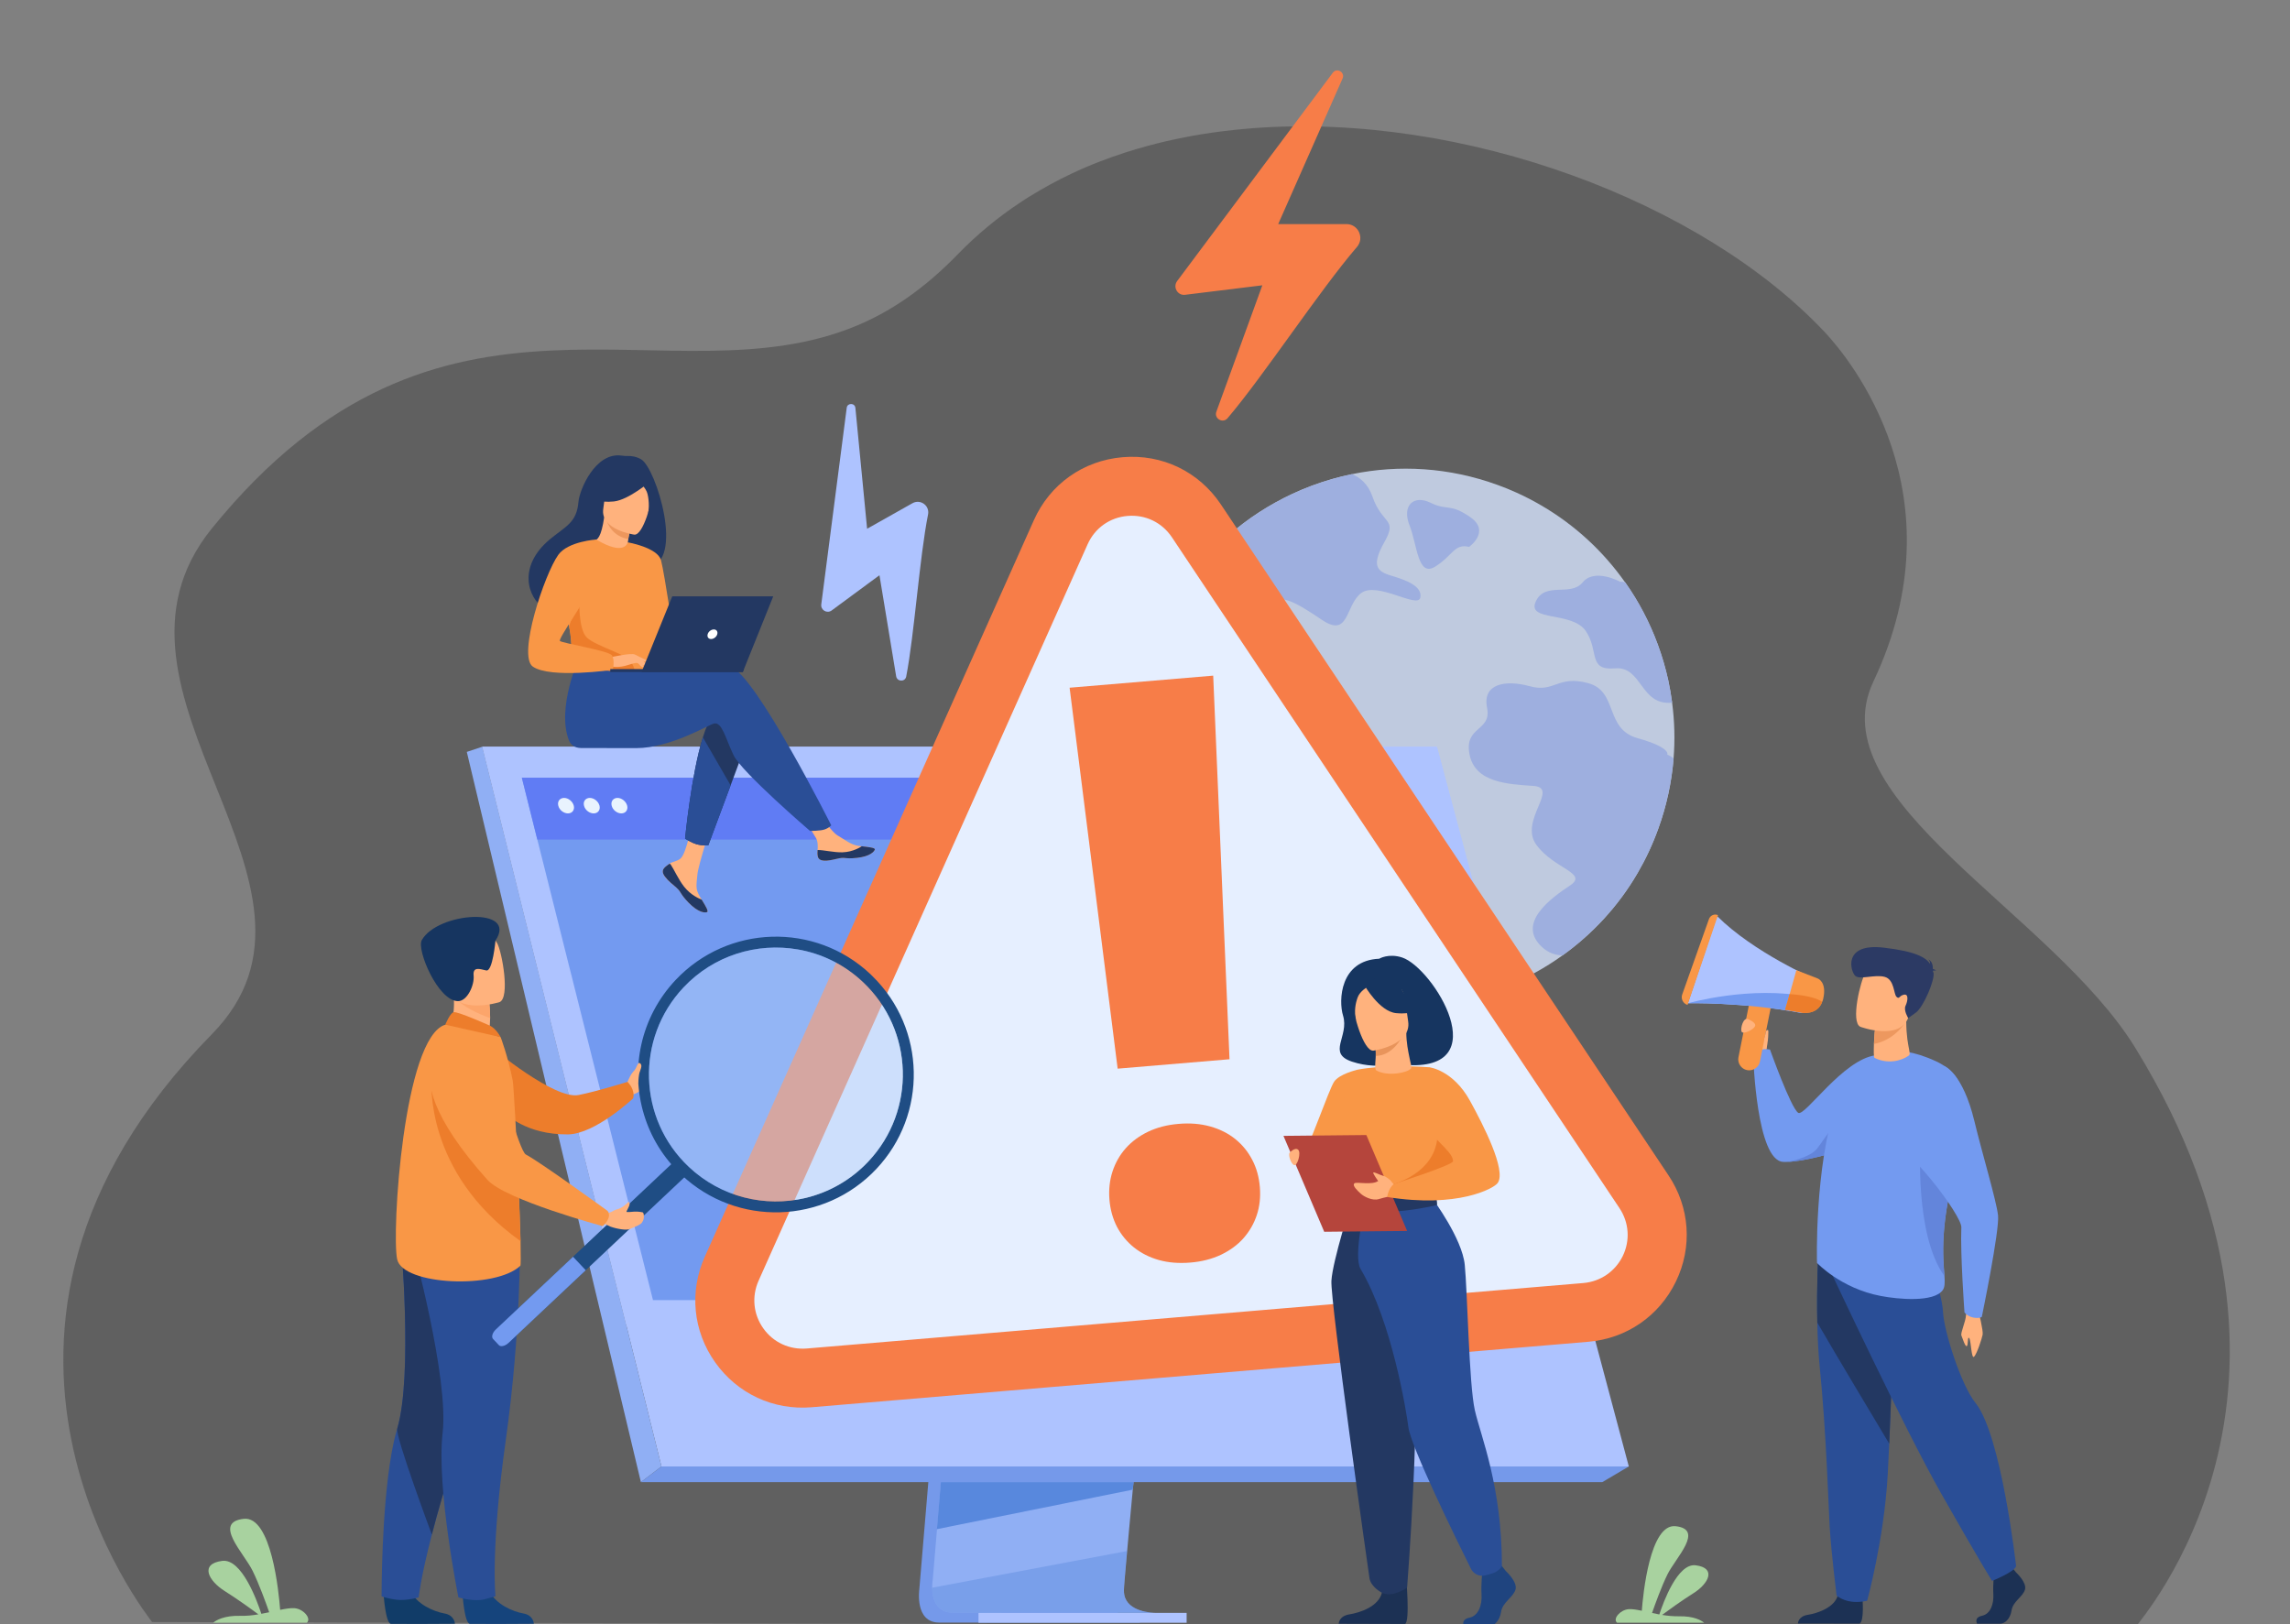 <svg xmlns="http://www.w3.org/2000/svg" xmlns:xlink="http://www.w3.org/1999/xlink" id="_лой_1" x="0" y="0" version="1.1" viewBox="0 0 2483.3 1761.6" style="enable-background:new 0 0 2483.3 1761.6" xml:space="preserve"><rect x="0" y="0" width="2483.3" height="1761.6" fill="#808080" stroke="none"/><style type="text/css">.st0{fill:#606060}.st1{opacity:.8}.st2{fill:#d7e5ff}.st3{fill:#aec3ff}.st4{fill:#a8d29f}.st5{fill:#ffb27d}.st6{fill:#739af0}.st7{fill:#1c3154}.st8{fill:#2a4e96}.st9{fill:#233862}.st10{fill:#6385db}.st11{fill:#ed985f}.st12{fill:#2c3a64}.st13{fill:#f99746}.st14{fill:#ed7d2b}.st15{fill:#7599ea}.st16{fill:#90aff4}.st17,.st18{fill:#5888dd}.st18{opacity:.4;enable-background:new}.st19{fill:#607cf4}.st20{fill:#e9f3fe}.st21{fill:#f77d48}.st22{fill:#e6efff}.st23{fill:#113c68}.st24{fill:#15447c}.st25{fill:#fca56b}.st26{fill:#163560}.st27{fill:#1f4d84}.st28{opacity:.5}.st29{fill:#b3cff9}.st30{fill:#ed975d}.st31{fill:#fff}.st32{fill:#1f447f}.st33{fill:#b5453c}.st34{fill:#e8945b}</style><g><path d="M2316.6,1763.6c-148.2,0-2151.7-4.3-2151.7-4.6c-0.8-1.9-254.3-312.7,64.9-637.5C388,960.5,84.6,752,229.8,573 c248.8-306.7,495-134,700.1-220.2c36.2-15.2,72.6-39.7,109-77.3c20.5-21.1,42.9-39.6,67-55.6c3.7-2.5,7.4-4.9,11.2-7.2 c14.4-8.9,29.3-17,44.7-24.3c10.3-4.9,20.8-9.4,31.6-13.5l0,0c17-6.6,34.5-12.2,52.3-17c25.3-6.8,51.4-11.9,78-15.3 c11.6-1.5,23.3-2.7,35.1-3.6c229.2-17.2,487,79.7,620.1,221.3c26.8,28.5,148.6,176.1,52.6,378.9 c-60.6,128.1,193.4,250.4,283.7,396.6C2544.6,1507.5,2318.7,1758.7,2316.6,1763.6L2316.6,1763.6z" class="st0"/><g class="st1"><path d="M1798.1,899.1c-6.1,16.8-13.6,32.8-22.3,47.7c-20.9,35.9-48.9,66-81.4,89.3c-75.5,54.2-175.6,71.4-269.5,37.2 c-111.8-40.6-183.5-142.5-191.2-253.9c-1-14.7-0.9-29.5,0.4-44.4c2.1-25,7.6-50.2,16.5-74.9c7.3-20,16.5-38.7,27.4-56 c0.1-0.2,0.2-0.4,0.4-0.6c30.2-47.8,73.2-84.6,122.6-107.7c14-6.6,28.6-12,43.5-16.3c7.1-2,14.3-3.8,21.6-5.3 c51-10.5,105.4-7.4,157.9,11.7c7,2.5,13.8,5.3,20.4,8.3c9.4,4.2,18.4,8.9,27.1,14c36.7,21.4,67.4,50.1,90.9,83.5l0,0 c14.7,20.8,26.5,43.4,35.3,67.3c4.6,12.5,8.4,25.4,11.3,38.5c1.8,8.2,3.2,16.4,4.3,24.7c2.6,20,3.2,40.3,1.5,60.8 C1812.7,848.3,1807.3,874,1798.1,899.1L1798.1,899.1z" class="st2"/><g><path d="M1475.9,643.3c-17.2,13.3-12.7,49-42.4,28.9c-29.8-20.1-48.5-31-56.9-13.5s18,27.2,11,46.3 s-21.1,21.1-36,5.4c-14.9-15.7-15.3-30.8-39.5-30.3s-34.4-9.4-33.3-27.6c0.2-3.2-0.1-6-0.8-8.4c0.1-0.2,0.2-0.4,0.4-0.6 c30.2-47.8,73.2-84.6,122.6-107.7c14-6.6,28.6-12,43.5-16.3c7.1-2,14.3-3.8,21.6-5.3c8.4,3.4,17.4,10.4,22.2,24.3 c10.5,30.6,27.6,23.4,13.1,49.1c-14.5,25.7-8.5,32,7.3,36.7s34,11.3,31.5,23.8C1537.6,660.6,1493.1,629.9,1475.9,643.3 L1475.9,643.3z" class="st3"/><path d="M1798.1,899.1c-6.1,16.8-13.6,32.8-22.3,47.7c-20.9,35.9-48.9,66-81.4,89.3c-8.1-0.2-15.5-3-21.7-8.6 c-29.2-26.1,9.5-53.7,29.8-67.2c20.4-13.5-17.4-17.9-36.5-44.2s25.6-61.8-3.1-63.8c-28.7-1.9-63.6-3.8-69.4-34.5 s24.3-24.4,19.1-50.3c-5.3-25.9,19.7-30.7,46.4-23.3c26.7,7.4,30-12.3,63.1-3.4c33.1,8.9,17.5,49.7,54,59.8 c36.5,10.2,31.9,17.8,31.9,17.8c2.6,0.9,4.9,2.3,6.9,4.2C1812.7,848.3,1807.2,873.9,1798.1,899.1L1798.1,899.1z" class="st3"/><path d="M1813.3,762c-34.8,3.6-32.4-39.8-61.9-37.2c-29.8,2.6-17-18.6-31.7-40.4c-14.7-21.8-64.4-10-54.3-32.1 s37.8-4.8,50.8-20.7s40.5-0.8,40.5-0.8c1.9,0,3.8,0.2,5.7,0.7l0,0c14.7,20.8,26.5,43.4,35.3,67.3c4.6,12.5,8.4,25.4,11.3,38.5 C1810.7,745.5,1812.2,753.7,1813.3,762L1813.3,762z" class="st3"/><path d="M1593.1,593.1c0,0,23.6-16.7,1.4-32.2s-24.9-6.7-43.2-15.7c-18.4-9-31.3,3.1-22.8,24.5s8.8,56.6,27.8,44.8 S1577.2,589.1,1593.1,593.1L1593.1,593.1z" class="st3"/></g></g><path d="M231.1,1759.8h101.6c5.4-4.6-3.8-15.1-13.4-15.8c-4.2-0.3-9.5,0.6-15.5,1.8c-1.4-18.6-9.4-102.1-39.5-98.7 c-33.8,3.8,0,36.8,9.6,56.3c7.1,14.5,14.6,35.2,18,45c-2.8,0.6-5.6,1.2-8.5,1.7c-4.5-13.8-21.2-60.1-42.4-57.4 c-24.9,3.2-14.9,21.7,2.8,32.8c12.9,8.1,28.9,19.6,36.4,25.2c-6.4,1.1-13.1,1.8-19.9,1.6C242.9,1751.9,234.4,1757.1,231.1,1759.8 L231.1,1759.8z" class="st4"/><path d="M1848,1759.8h-94.4c-5.1-4.3,3.5-14,12.4-14.7c3.9-0.3,8.8,0.5,14.4,1.7c1.3-17.2,8.7-94.8,36.7-91.7 c31.4,3.5,0,34.2-8.9,52.3c-6.6,13.4-13.5,32.7-16.7,41.8c2.6,0.6,5.2,1.1,7.9,1.6c4.2-12.8,19.7-55.8,39.4-53.3 c23.1,2.9,13.8,20.2-2.6,30.4c-12,7.5-26.8,18.2-33.8,23.4c5.9,1,12.2,1.6,18.4,1.5C1837.1,1752.5,1844.9,1757.3,1848,1759.8 L1848,1759.8z" class="st4"/><g><path d="M1915.4,1141.2c0,0,2.2-22.3-9.4-21.6c-11.7,0.8-14.8,6.1-13.5,10.4s12.7,18.5,12.7,18.5L1915.4,1141.2 L1915.4,1141.2z" class="st5"/><path d="M2097.4,1186c0,0-12.9,15.2-40.7,32.7c-2.6,1.7-5.4,3.3-8.3,5c-10.8,6.3-23.5,12.7-38.1,18.8 c-1.6,0.7-3.5,1.4-5.6,2.2c-16.7,6-47.3,14.6-66.3,15.3c-1.6,0.1-3.2,0.1-4.7,0c-28.9-1.2-32.4-113.4-32.4-113.4 s3.2-11.2,18.1-8.4c0,0,22.6,63.4,30.6,68.6c7.2,4.6,48.5-58,84-62.4C2057.9,1141.4,2097.4,1186,2097.4,1186L2097.4,1186z" class="st6"/><path d="M2019.7,1733.4c0,0,2.1,24.7-3.1,27.3l-66.9-0.1c0,0,0-7.7,10.7-9.4c10.7-1.7,29.6-8,32.8-22 S2019.7,1733.4,2019.7,1733.4L2019.7,1733.4z" class="st7"/><path d="M1970.7,1434.3c0.3,16.2,1.1,32.8,2.6,47.8c7.2,71.1,9.8,157,10.8,173.5c1.8,28.7,7.5,74.7,7.5,74.7 s11.3,10.7,33.2,5.6c0,0,18.2-66.1,22.2-135.8c0.1-1.1,0.1-2.3,0.2-3.4c0.5-9.2,1-19.7,1.5-31.1c3.3-76,7-189,7-189l-83.9-19.7 C1971.8,1357,1969.8,1394.1,1970.7,1434.3L1970.7,1434.3z" class="st8"/><path d="M1970.7,1434.3c21.3,36.7,61.8,104.3,78,131.3c3.3-76,7-189,7-189l-83.9-19.7 C1971.8,1356.9,1969.8,1394.1,1970.7,1434.3L1970.7,1434.3z" class="st9"/><path d="M2004.7,1244.7c-16.7,6-47.3,14.6-66.3,15.3c2.9-0.5,24.1-4.7,31.9-14.2c8.4-10.2,22.6-37.7,33.8-26.5 C2009.3,1224.6,2007.8,1235.1,2004.7,1244.7L2004.7,1244.7z" class="st10"/><path d="M2145.6,1422.4c0,0,5.2,20.4,4.4,25c-0.9,4.5-5.9,19.9-9.1,23.7c-3.2,3.8-3.3-16.6-5.4-19.8 c-2.1-3.2-1,7.6-2.7,8.5s-4.5-8.2-5.8-11.4c-1.2-3.2,4.5-14.4,5-22.4C2132.6,1417.9,2145.6,1422.4,2145.6,1422.4L2145.6,1422.4z" class="st5"/><path d="M2186.3,1705.3c0,0,11.9,10.9,9.6,18.6c-2.3,7.7-13.1,12.9-14.5,22.3s-7.2,14.6-12.5,14.6H2144 c0,0-3.9-6.6,5.4-8.6s12.8-13.1,12.2-23.4s0.9-24,0.9-24l19.7-4.6L2186.3,1705.3L2186.3,1705.3z" class="st7"/><path d="M1985,1378.4c0,0,78.5,168,120.3,241.7s54.9,94.3,54.9,94.3s23.9-9.4,26.1-15.9c0,0-16-142.3-44-177 c-15.8-19.6-34.4-78.4-35.3-99c-0.9-20.6-19.2-69.7-19.2-69.7L1985,1378.4L1985,1378.4z" class="st8"/><path d="M1970.4,1369.6c0,0,25.6,27.5,69,35.8c19.1,3.7,57.8,7.2,67.4-6.4c2.2-3.2,2.3-7.9,1.8-15.3 c-1.3-19.2-6.1-56.2,15.6-130.6c2-6.9,3.4-13.6,4.2-19.9c4.8-38.1,4.2-66.8-28.8-82.2c-49.5-23-69.8-4.1-69.8-4.1 s-26.3,12.3-38.4,48.1C1967.4,1266.9,1970.3,1369.6,1970.4,1369.6L1970.4,1369.6z" class="st6"/><path d="M2069.8,1144.8c-8.3,5.9-23,9.4-37,2.4c-1.1-0.5-0.9-7.9-0.7-15.2c0.3-7.1,0.9-14.1,0.9-14.1l17.6-11.6 l16.8-11C2065.6,1133.3,2073.6,1142.1,2069.8,1144.8L2069.8,1144.8z" class="st5"/><path d="M2064.6,1111c0,0-11.4,17.2-32.4,21.1c0.3-7.1,1-15,1-15l17.5-10.7L2064.6,1111L2064.6,1111z" class="st11"/><path d="M2017.4,1113.5c0,0,42.6,15.9,52.1-10.3s21.4-41.9-5.4-53.1c-26.8-11.3-35.7-3.1-41.1,4.8 S2006.5,1108.7,2017.4,1113.5z" class="st5"/><path d="M2096,1052.9c0.5-0.4,1.5-0.6,3.6-0.3c0,0-1.4-1.3-3.6-1.8c0.1-2.9-0.4-8.3-5.1-10.5c0,0,2.4,1.9,2.1,5 c-4.5-7-15.9-13.6-50.1-17.6c-45.2-5.3-36.1,26.1-31,30.6s21.4-1.9,32,1.1s9.5,18.9,12.8,21.7c3.2,2.8,2.5-1.2,7.9-2.4 s4.2,7,1.8,12s2.9,13.4,2.9,13.4l8.3-6c8.3-6,20.9-35.9,19.1-43.2C2096.3,1054.3,2096.2,1053.6,2096,1052.9L2096,1052.9z" class="st12"/><path d="M2108.5,1383.8c-1.3-19.2-6.1-56.2,15.6-130.6c2-6.9,3.4-13.6,4.2-19.9l0,0c-16.2-5.3-45.6,6.5-45.6,6.5 S2075.8,1338.2,2108.5,1383.8L2108.5,1383.8z" class="st10"/><path d="M2108.5,1156.1c0,0,19.9,7.2,32.6,59.9c8.4,34.8,23.8,85.9,25.6,102s-17.6,110.1-17.6,110.1s-2.7,2-9.4,0.7 c-6.4-1.3-9.4-5.6-9.4-5.6s-4.6-62.7-3.4-92.3c0.5-12.3-56.9-90.1-87.9-100.1C2026.6,1226.8,2108.5,1156.1,2108.5,1156.1 L2108.5,1156.1z" class="st6"/><path d="M1830.3,1088c0,0,57.5-1.6,123.8,10.6l6.9-17.5l7.6-19.1c0,0-66.6-28.7-106.6-68.6L1830.3,1088z" class="st3"/><path d="M1863,992.4l-33,97.4l0,0c-4.8-1.4-7.5-6.6-5.8-11.3l29-81.8C1854.6,992.7,1859.1,990.7,1863,992.4 L1863,992.4L1863,992.4z" class="st13"/><path d="M1894.5,1160.5L1894.5,1160.5c6.4,1.3,12.7-2.9,14-9.3l11.4-56.8c1.3-6.4-2.9-12.7-9.3-14l0,0 c-6.4-1.3-12.7,2.9-14,9.3l-11.4,56.8C1883.9,1152.9,1888.1,1159.2,1894.5,1160.5z" class="st13"/><path d="M1830.3,1088c0,0,57.5-1.6,123.8,10.6l6.9-17.5C1898.7,1068.4,1830.3,1088,1830.3,1088z" class="st6"/><path d="M1935.8,1095l18,3.2c-0.3,0,16.7,3.3,22.2-11.7c0.5-1,0.8-2,1.1-3.2c4.3-18.7-6-22.2-6-22.2l-23.1-9l-7.3,26 v0.1L1935.8,1095L1935.8,1095z" class="st13"/><path d="M1935.8,1095l18,3.2c-0.3,0,16.7,3.3,22.2-11.7c-10.2-7.4-35.4-8.4-35.4-8.4v0.1L1935.8,1095L1935.8,1095z" class="st14"/><path d="M1896,1105.4c0,0,8.8,3.5,7.2,7.4c-1.6,3.9-12.8,9.2-14.5,6.1C1886.9,1115.9,1890.5,1102.2,1896,1105.4 L1896,1105.4z" class="st5"/><path d="M1915.6,1137.7c0,0,1.7-9,1.8-13.1s0.6-7.5-0.4-7.6s-1.7,0.6-2.1,2c-0.4,1.3-1.9,9.6-1.9,9.6l0.8,7.9 L1915.6,1137.7L1915.6,1137.7z" class="st5"/></g><g><path d="M1046.7,1131.9l-49.8,591.8c0,0-5.2,35.9,21.5,35.9c43.9,0.1,218.4,0,218.4,0s-33-7.5-32.6-24.3 c0.5-19.8,58.2-609.1,58.2-609.1L1046.7,1131.9L1046.7,1131.9z" class="st15"/><path d="M1253.2,1749.1c-8.6,0-177.6,0.3-220.3-0.2c-18.6-0.2-21.9-16.6-22-27.1c-0.1-5.1,0.6-8.8,0.6-8.8l1.3-15.4 l3.3-39.2l2.9-34.6l3.8-44.5l3.1-37.6l35.4-420.5l215.6-5.6c0,0-24.3,246.6-41.5,426.1c-1.9,20-3.7,39.2-5.4,57.1 c-0.6,5.7-1.1,11.3-1.6,16.7c-1.6,17-3.1,32.6-4.3,46.3c-0.7,7.3-1.3,14-1.8,20.2c-2.2,24.2-3.5,39.7-3.5,42.6 c0,1.7,0.1,3.3,0.4,4.8C1222.6,1748.2,1249.9,1749.1,1253.2,1749.1L1253.2,1749.1z" class="st16"/><polygon points="523 809.8 644.2 1296.8 660.8 1363.5 717.3 1590.3 1766.3 1590.3 1558.2 809.8" class="st3"/><polygon points="523 809.8 506.2 815.4 695 1607.3 717.3 1590.3" class="st16"/><polygon points="695 1607.3 1737.6 1607.3 1766.3 1590.3 717.3 1590.3" class="st15"/><rect width="225.7" height="10.7" x="1061.1" y="1749.1" class="st3"/><polygon points="1229.4 1607.3 1228.3 1615.5 1016 1658.3 1018.9 1623.7 1020.3 1607.3" class="st17"/><path d="M1253.2,1749.1c-8.6,0-177.6,0.3-220.3-0.2c-18.6-0.2-21.9-16.6-22-27.1l211.3-39.8 c-2.2,24.2-3.5,39.7-3.5,42.6c0,1.7,0.1,3.3,0.4,4.8C1222.6,1748.2,1249.9,1749.1,1253.2,1749.1L1253.2,1749.1z" class="st18"/><polygon points="523 809.8 1558.2 809.8 1726.2 1437.1 679.2 1437.1" class="st3"/><polygon points="1677.4 1409.9 708.1 1409.9 673.4 1271.9 660 1218.5 654.6 1196.8 619 1055 617.1 1047.6 598.3 972.6 589.9 939.1 582.7 910.5 565.9 843.4 1521.2 843.4 1539.7 910.5 1547.6 939.1 1556.8 972.6 1617.7 1193.6 1617.7 1193.6 1622.9 1212.3 1625.3 1221 1667.3 1373.5" class="st6"/><polygon points="1539.7 910.5 582.7 910.5 565.9 843.4 1521.2 843.4" class="st19"/><g><path d="M605.4,873.7c-1.2-4.6,1.7-8.4,6.3-8.4s9.3,3.8,10.5,8.4c1.2,4.6-1.7,8.4-6.3,8.4S606.5,878.4,605.4,873.7z" class="st20"/><path d="M633.3,873.7c-1.2-4.6,1.7-8.4,6.3-8.4s9.3,3.8,10.5,8.4c1.2,4.6-1.7,8.4-6.3,8.4S634.4,878.4,633.3,873.7z" class="st20"/><path d="M663.3,873.7c-1.2-4.6,1.7-8.4,6.3-8.4s9.3,3.8,10.5,8.4c1.2,4.6-1.7,8.4-6.3,8.4S664.4,878.4,663.3,873.7z" class="st20"/></g></g><path d="M1331.2,453.5c39.2-46,99.6-138.4,140.3-185.7c8.4-9.7,1.4-24.8-11.4-24.8h-74l69.8-157.9 c3-6.7-6.2-12.1-10.6-6.2l-168.8,225.9c-4.9,6.6,0.5,15.9,8.6,14.9l83.8-10.3l-49.8,136.9C1316.2,453.9,1326,459.6,1331.2,453.5 L1331.2,453.5z" class="st21"/><path d="M982.7,733.7c8.8-45.2,14.4-129.2,23.7-175.8c1.9-9.6-8.3-17-16.9-12.2l-49.2,27.7l-12.7-131 c-0.5-5.6-8.7-5.7-9.4-0.2l-27.6,213.2c-0.8,6.2,6.2,10.4,11.3,6.6l51.8-38.2l18.1,109.6C972.9,739.5,981.5,739.7,982.7,733.7 L982.7,733.7z" class="st3"/><g><path d="M1719.7,1423.3l-842.2,71c-63.9,5.4-110.2-59.8-84.1-118.4l356.8-798.6c27.1-60.6,110.3-67.6,147.1-12.4 l485.4,727.6C1818.4,1345.9,1783.7,1417.9,1719.7,1423.3L1719.7,1423.3z" class="st22"/><path d="M1722.4,1455.1l-842.2,71c-41.4,3.5-80.5-14.7-104.6-48.6s-28.3-76.8-11.3-114.7l356.8-798.6 c17.5-39.2,53.6-64.8,96.4-68.4s82.6,15.6,106.5,51.3l485.4,727.6c23.1,34.6,26.1,77.6,8,115 C1799.3,1427.2,1763.8,1451.6,1722.4,1455.1L1722.4,1455.1z M1222.8,559.5c-19.3,1.6-35.5,13.1-43.4,30.8l-356.8,798.6 c-7.6,17.1-5.7,36.4,5.1,51.6c10.8,15.3,28.4,23.4,47.1,21.9l842.2-71c18.6-1.6,34.6-12.6,42.8-29.4c8.1-16.8,6.8-36.2-3.6-51.8 l-485.4-727.6C1260,566.5,1242.1,557.9,1222.8,559.5L1222.8,559.5z" class="st21"/><path d="M1203.1,1301.1c-0.9-10.8,0.2-21.1,3.3-30.6c3.1-9.5,7.9-18,14.4-25.3s14.6-13.3,24.2-17.9 s20.7-7.5,33.1-8.5c12.5-1.1,23.9-0.1,34.3,2.8s19.5,7.5,27.1,13.6c7.7,6.2,13.8,13.7,18.4,22.5c4.7,8.9,7.4,18.8,8.3,29.6 c0.9,10.8-0.2,21-3.3,30.3c-3.1,9.4-7.9,17.7-14.4,25.1s-14.7,13.3-24.4,18c-9.8,4.6-20.9,7.5-33.4,8.5s-23.8,0.1-34.1-2.8 c-10.3-2.9-19.2-7.5-26.9-13.6c-7.6-6.1-13.8-13.6-18.4-22.3C1206.8,1321.7,1204,1311.9,1203.1,1301.1L1203.1,1301.1z M1333.3,1148.7l-121.3,10.2l-52.1-413.1l155.7-13.1L1333.3,1148.7z" class="st21"/></g><g><path d="M680.1,1174c0,0,2.6-5.9,4.3-8.8c1.7-2.8,9-11.1,10.3-9.2c1.2,1.9,6.2,14.4,3.6,17.9 c-2.6,3.5,0.2,9.6-13,13.3L680.1,1174L680.1,1174z" class="st5"/><path d="M534,1136.5c0,0,67.3,56.2,93.5,51c20.5-4.1,53-14.3,53-14.3s8.6,8.1,6.1,17.9c0,0-41.3,38.9-70.8,39.1 c-46,0.4-67.7-22.8-67.7-22.8L534,1136.5L534,1136.5z" class="st14"/><path d="M416,1729c0,0,2,31.5,8,32c0.8,0.1,30.9,0.1,30.9,0.1l38.4-0.2c0,0-0.2-9.3-11.5-11.2 c-11.2-2-30-9.8-36.8-24.7C437.9,1709.3,416,1729,416,1729L416,1729z" class="st23"/><path d="M413.8,1731.2c0,0,11.7,3.9,20.8,3.9c10.2,0,19.4-2.8,19.4-2.8s2.2-21.3,14.3-68.1 c6.3-24.6,15.4-56.2,28.3-95.4c35.7-108.5,46.5-171.9,47.5-177.9c0-0.3,0.1-0.5,0.1-0.5l-0.1-0.1l-109.6-48.1 c0,0,13.5,149.5-3.7,206.9c-2.4,8-4.5,17.4-6.3,27.5C413.5,1638.9,413.8,1731.2,413.8,1731.2L413.8,1731.2z" class="st8"/><path d="M468.3,1664.2c6.3-24.6,15.4-56.2,28.3-95.4c35.7-108.5,46.5-171.9,47.5-177.9c0-0.2,0-0.3,0-0.5l-109.6-48.1 c0,0,13.5,149.5-3.7,206.9C428.3,1557.1,468.3,1664.2,468.3,1664.2L468.3,1664.2z" class="st9"/><path d="M501.6,1729c0,0,2,31.5,8,32c0.8,0.1,30.9,0.1,30.9,0.1l38.4-0.2c0,0-0.2-9.3-11.5-11.2 c-11.2-2-30-9.8-36.8-24.7C523.5,1709.3,501.6,1729,501.6,1729L501.6,1729z" class="st24"/><path d="M563.8,1345.7c0,0,1.4,96.9-15.3,215.8S537.3,1731,537.3,1731s-11.5,3.7-16.2,4.1c-11.8,1-24-2.8-24-2.8 s-24-119-17.1-178.5s-32.8-204.3-32.8-204.3L563.8,1345.7L563.8,1345.7z" class="st8"/><path d="M486,1119l21.4,14l19.5-5.5c3.6-5.1,4.5-14.9,4.6-23.4c0-8.4-0.8-15.6-0.8-15.6l-28.9-12.7L491,1071 c0,0.2,0.8,8.8,1,10.1C494,1103.7,486,1119,486,1119L486,1119z" class="st5"/><path d="M564.3,1372.6c-26.6,25.7-127.4,21.4-133.6-6.9s6.8-241.2,52.3-254.5c9.4-2.8,59.9,13.5,59.9,13.5 s7.9,20.7,13.1,47.1c1,5.1,4,59.5,6.2,110.4c1,23.8,1.9,46.8,2.3,63.7C564.8,1361.7,564.8,1372.1,564.3,1372.6L564.3,1372.6z" class="st13"/><path d="M494.2,1081.6c5.9,9.9,26.4,18.6,37.3,22.5c0-8.4-0.8-15.6-0.8-15.6l-28.9-12.7 C495.5,1075.7,491.6,1077.2,494.2,1081.6L494.2,1081.6z" class="st25"/><path d="M541.6,1086.8c0,0-46.5,14.5-55.1-14.6s-20.4-46.8,9-57.3c29.3-10.5,38.4-1.1,43.6,7.9 C544.3,1031.8,553.5,1082.3,541.6,1086.8L541.6,1086.8z" class="st5"/><path d="M537.3,1020c0,0-3,33.9-10,32.4s-14.7-4.6-13.7,5.6s-6.8,27.7-16.9,27.7c-21.7-0.1-45.2-55.7-39.3-66.2 C474.6,989,562,982.9,537.3,1020L537.3,1020z" class="st26"/><path d="M530.4,1111.9c-0.6-0.2-34.6-15.5-38.6-14.2s-8.9,13.5-8.9,13.5l59.9,13.5 C542.8,1124.7,538.1,1115.1,530.4,1111.9z" class="st14"/><g><path d="M742.2,1276.7l-190.7,179.6c-3.7,3.5-8.5,4.6-10.5,2.5l-6.4-6.8c-2-2.2-0.6-6.8,3.1-10.3l190.7-179.6 c3.7-3.5,8.5-4.6,10.5-2.5l6.4,6.8C747.4,1268.6,746,1273.2,742.2,1276.7L742.2,1276.7z" class="st27"/><path d="M635.2,1377.5l-83.7,78.8c-3.7,3.5-8.5,4.6-10.5,2.5l-6.4-6.8c-2-2.2-0.6-6.8,3.1-10.3l83.7-78.8 L635.2,1377.5L635.2,1377.5z" class="st6"/><path d="M698.4,1208.9c7.3,24.1,20.9,46.7,40.6,65.2c60.1,56.6,154.7,53.7,211.3-6.4c55.8-59.3,53.8-152.2-4.1-209 c-0.8-0.8-1.6-1.5-2.3-2.3c-60.1-56.6-154.7-53.7-211.3,6.4C694.5,1103.3,683.3,1159.3,698.4,1208.9L698.4,1208.9z M741.1,1070.9 c32.9-35,79.8-48.9,123.9-41.3c25.7,4.4,50.3,16.2,70.7,35.4c55.4,52.1,58,139.2,5.9,194.6c-19.2,20.4-43.1,33.6-68.4,39.6 c-43.5,10.3-91.2-0.8-126.2-33.7C691.7,1213.5,689,1126.3,741.1,1070.9L741.1,1070.9z" class="st27"/><g class="st28"><path d="M941.7,1259.6c-19.2,20.4-43.1,33.6-68.4,39.6c-43.5,10.3-91.2-0.8-126.2-33.7 c-55.4-52.1-58-139.2-5.9-194.6c32.9-35,79.8-48.9,123.9-41.3c25.7,4.4,50.4,16.2,70.7,35.4 C991.1,1117.1,993.8,1204.3,941.7,1259.6z" class="st29"/></g></g><path d="M564.4,1345.9C459.3,1271,468,1171.1,468,1171.1c38.4,21.7,76.5,69.6,94,111.1 C563.1,1306,564,1329,564.4,1345.9L564.4,1345.9z" class="st14"/><g><path d="M668.1,1311.8c7.4-1.7,12.4-7.3,13.4-8.3c0,0,3.2,0.2-0.5,7c-0.3,0.6-1,2-1.5,3c-0.2,0.4,0.1,0.9,0.5,0.9 c4.3,0.3,8.6-1.4,16.8,0.3c1.1,0.2,1.5,3,1.4,4.1c-0.1,2,0.1,4.2-2.2,7.2c-1.3,1.8-5,3.6-13.3,6.9c-3.1,1.3-12.1,0.3-20.5-2.6 l-6.7-3.1l2.1-12.5l1.7,0.3C662,1315.7,665.3,1312.5,668.1,1311.8L668.1,1311.8z" class="st5"/><path d="M500.7,1124.7c0,0-94.4,18,27.8,154.7c19.5,21.9,125.1,50.3,125.1,50.3s10.7-9.1,5.3-16.5 c0,0-72.7-52.8-88.7-61.2c-7.2-3.8-27.9-84.3-39.7-103.7S500.7,1124.7,500.7,1124.7L500.7,1124.7z" class="st13"/></g><path d="M682.7,1175.7c0,0,3.1-5.9,3.7-9c0.6-3.1,4.5-12.2,6.1-13.8c0.6-0.6,2.8,0.2,3,2.9c0.1,1.2-0.5,3.4-1.5,6 c-1.7,4.2-1.4,10-2,11.9C690.5,1178.4,682.6,1175.7,682.7,1175.7L682.7,1175.7z" class="st5"/></g><g><g><path d="M720.2,941.4c-1.6,1.8-1.8,3.9-1,6.1l0,0c1.5,4.1,6.3,8.6,12,13.1c0.7,0.6,1.4,1.1,1.9,1.6 c0.2,0.1,0.3,0.3,0.4,0.4c0.1,0.1,0.2,0.2,0.3,0.3c5.3,4.8,3.3,6,12.7,15.8c10.8,11.2,18.2,11.4,20.3,10.4 c1.8-0.9-1.8-6.8-5.9-13.5c-0.2-0.3-0.4-0.7-0.6-1c-0.5-0.9-1.1-1.8-1.6-2.7c-4.7-8-3.5-11.8-2.4-23.8 c0.9-9.7,15.2-54.3,15.2-54.3l-20.6-3.6c0,0-6.2,35.5-13.1,41c-3.7,2.9-7.8,3-11.3,5.1c-0.2,0.2-0.5,0.3-0.7,0.5 C723.9,938.2,721.8,939.6,720.2,941.4L720.2,941.4z" class="st5"/><path d="M720.2,941.4c-1.6,1.8-1.8,3.9-1,6.1l0,0c1.8,4.1,6.5,8.6,12,13.1c0.7,0.6,1.3,1.1,1.9,1.6 c0.2,0.1,0.3,0.3,0.4,0.4c0.1,0.1,0.2,0.2,0.3,0.3c5.3,4.8,3.3,6,12.7,15.8c10.8,11.2,18.2,11.4,20.3,10.4 c1.8-0.9-1.8-6.8-5.9-13.5c-2.1-0.8-11.8-4.7-19.2-14.2c-6.2-8-10.5-18.1-14.7-24.4c-0.5-0.1-0.8-0.1-1.2-0.2 C723.9,938.2,721.8,939.6,720.2,941.4L720.2,941.4z" class="st9"/><path d="M886.7,928.6c1.3,6.4,10.4,5.3,20.5,2.8c10.2-2.5,7.7,0.5,22.2-1.1c14.4-1.6,18.8-7,19.3-9.1 c0.4-1.9-6.7-2.6-14.4-3.5c-1-0.1-1.9-0.2-2.9-0.3c-8.6-1.1-15-6.7-22.8-11.2c-7.4-4.3-18.5-22-18.5-22l-19.8,1.6 c0,0,10.4,15.8,14.4,22.7c2.4,4,2.2,9.4,1.9,13.5C886.4,924.1,886.2,926.4,886.7,928.6L886.7,928.6z" class="st5"/><path d="M907.2,931.4c10.2-2.5,7.7,0.5,22.2-1.1c14.4-1.6,18.8-7,19.3-9.1c0.4-1.9-6.7-2.6-14.4-3.5l-0.1,0.2 c0,0-8.7,6.1-20.7,6.4c-9.8,0.2-20.2-2.6-26.9-2.5c-0.2,2.2-0.3,4.5,0.2,6.8C888,935,897.1,933.9,907.2,931.4L907.2,931.4z" class="st9"/><path d="M810.8,801.9l-18.5,49.8l-24.2,65c0,0-6.6,0.6-12.8-1.2c-5.8-1.7-12.4-6-12.4-6s6.7-69.8,19.3-109.9 c3.2-10.3,6.8-18.6,10.8-23.3C792.3,753.4,810.8,801.9,810.8,801.9L810.8,801.9z" class="st9"/><path d="M792,722.8c-10.5-3.4-38-0.1-67.9,5.3c-8.2,1.5-16.5-2.3-20.9-9.4l0,0l-75.1-5.9c0,0-24.8,54.9-11.2,89.9 c2,5.2,6.4,8.4,13.1,8.5l0,0c0,0,45.4,0.1,59.9,0.1c37.3,0,79-25.6,84.4-26.7c8.8-1.8,12.3,15.9,21.2,34.4 c8.8,18.5,82.9,82.1,82.9,82.1s11.4,0.1,16.1-1.7c5.1-1.9,6.9-4.4,6.9-4.4S819.4,731.6,792,722.8L792,722.8z" class="st8"/><path d="M695.4,498.2c-5.6-3.3-11-3.8-14.3-3.7c-2.3,0.1-4.6-0.1-6.9-0.4c-28.7-4.2-45.9,37.4-46.9,50 c-1.9,23.1-14.1,26.6-31.3,41c-34.5,29-24.4,62.7-5.5,75.2c11.3,7.5,31.2,0,31.2,0c0.3,0.2,54.5-30.3,81.2-45 C742.9,609.6,711.5,507.8,695.4,498.2L695.4,498.2z" class="st9"/><path d="M680.5,602.8c0.1,0.1-13.2,4.6-22,0.7c-8.3-3.7-14.7-17.4-14.5-17.4c3.8-0.2,8-3.5,11.2-25.3l1.6,0.6 l27.2,9.8c0,0-2,8.7-3.2,17C679.6,595.1,679,601.8,680.5,602.8L680.5,602.8z" class="st5"/><path d="M683.9,571.1c0,0-1.1,4.7-2.7,13.5c-15.6-2.8-22.3-14.8-24.5-23.3L683.9,571.1z" class="st30"/><path d="M687.9,579.8c0,0-37.2-5-33.7-28.1s1-39.3,24.9-37.1s27.2,11.7,27.9,19.7 C707.7,542.3,697.7,580.5,687.9,579.8L687.9,579.8z" class="st5"/><path d="M705.7,521.6c0,0-23.8,20.5-40,22.2s-22.3-3.5-22.3-3.5s9.5-7.9,15.3-20.7c1.7-3.8,5.3-6.4,9.4-6.7 C679.6,511.8,701.5,511.3,705.7,521.6L705.7,521.6z" class="st9"/><path d="M690.8,519.7c0,0,8,7.7,10.5,13.4c2.4,5.5,3.1,18.7,1.2,23.9c0,0,12.4-24.1,5.4-35.8 C700.4,508.8,690.8,519.7,690.8,519.7z" class="st9"/><path d="M711.8,657.6c-1.2,75.3-0.3,59.6-8.6,66.7c-2,1.7-7.6,2.7-14.9,3.2c-23.1,1.5-63.7-2.3-65.2-6.6 c-5.3-14.8-1.6-19.3-6-42c-0.5-2.4-1-5-1.7-7.8c-3.7-15.5-7.3-20.8,5.8-45.7c11.9-22.6,24.3-40.9,25.4-40.3c31.4,18.7,34,3,34,3 S712.3,620.9,711.8,657.6L711.8,657.6z" class="st13"/><path d="M792.3,851.7l-24.2,65c0,0-6.6,0.6-12.8-1.2c-5.8-1.7-12.4-6-12.4-6s6.7-69.8,19.3-109.9L792.3,851.7 L792.3,851.7z" class="st8"/><path d="M680.6,588.1c0,0,32.3,5.5,36.2,19.4c3.8,13.9,16.3,98.5,16.3,98.5s-9.1,8.9-16.7,1.3 c-7.6-7.6-23.9-79.1-23.9-79.1L680.6,588.1L680.6,588.1z" class="st13"/><path d="M688.3,727.5c-23.1,1.5-63.7-2.3-65.2-6.6c-5.3-14.8-1.6-19.3-6-42l11.2-31.3c0,0-1.8,34.9,8.4,44.1 c10.3,9.2,42.2,17.7,47.2,25.4C686.3,720.8,687.9,724.5,688.3,727.5L688.3,727.5z" class="st14"/><path d="M661.9,712.8c0,0,22.8-5.1,26.5-3s12.7,9.4,13.8,12s-8.2-2-11.2-2.8c-2-0.5-7.1,1.3-9.7,2.1 c-10.8,3.6-17.3,1.7-17.3,1.7L661.9,712.8L661.9,712.8z" class="st5"/><path d="M646.6,585.1c0,0-30.6,1.9-41.2,16.6c-14.9,20.8-44.5,109.4-27.6,121.2c19.1,13.3,86.8,3.5,86.8,3.5 s2.3-10.5-0.9-15.6c-3.1-5.1-54.1-13.3-56.5-15.7c-2.3-2.3,29.4-45.9,29.4-52.9S646.6,585.1,646.6,585.1L646.6,585.1z" class="st13"/><path d="M689.4,716.1c0,0,4.8,6.2,6.3,6.9c1.6,0.7,2.6,0.5,2.6,0.5l-3.2-5.8L689.4,716.1L689.4,716.1z" class="st5"/><path d="M688.3,709.8l13.9,6.7c0,0-0.6,1-2.3,0.9s-6-1.7-6-1.7L688.3,709.8L688.3,709.8z" class="st5"/></g><polygon points="806.8 725.6 661.8 725.6 661.8 728.8 805.5 728.8" class="st9"/><polygon points="695.7 728.8 805.5 728.8 838.5 646.7 729 646.7" class="st9"/><path d="M777.8,687.8c0.8-2.9-0.8-5.2-3.7-5.2s-5.9,2.3-6.7,5.2s0.8,5.2,3.7,5.2S777,690.7,777.8,687.8z" class="st31"/></g><g><path d="M1520.6,1038.4c-14.8-4.9-25,1.3-25,1.3c-42.6,1.8-44.2,45.4-39.2,61.6c7,22.8-17.8,40.8,9.7,50 c32,10.7,58.8-2,56.9,3.5C1624.2,1162.8,1554.2,1049.6,1520.6,1038.4L1520.6,1038.4z" class="st26"/><path d="M1476.5,1250.7c0,0-4.1,8-11.4,17.2c-8.8,11.1-55.3-15.2-51.3-17.2s27.3-69.2,32.9-77.6s24.5-12.8,24.5-12.8 L1476.5,1250.7z" class="st13"/><path d="M1633.1,1703.9c0,0,12.8,11.7,10.3,20s-14.1,13.8-15.6,24c-1.6,10.2-7.8,15.7-13.4,15.7h-26.8 c0,0-4.1-7.2,5.9-9.3s13.8-14.1,13.1-25.2s0.9-25.8,0.9-25.8l21.2-4.9L1633.1,1703.9L1633.1,1703.9z" class="st32"/><path d="M1524.7,1708.8c0,0,4.6,49.5-1,52.3l-72-0.2c0,0,0-8.3,11.6-10.2c11.6-1.8,31.9-8.6,35.3-23.7 S1524.7,1708.8,1524.7,1708.8L1524.7,1708.8z" class="st7"/><path d="M1580,1217.3c0,0,1.1,15.1,0,33.3c-0.7,12-12.9,28.1-14.6,32.1c-4.3,10-9.2,11.6-9.2,11.6l-37.8,9.3 l-13.3,3.2l-41.9-12.5c0,0-19.1-53.3-11.4-83.3s19.4-50.8,19.4-50.8s28.5-6.4,78.7-2.8L1580,1217.3L1580,1217.3z" class="st13"/><path d="M1583.6,1250.9c-0.7,12-16.5,27.7-18.2,31.7c-4.3,10-9.2,11.6-9.2,11.6l-37.8,9.3l-6.8-19.6 c0,0,55.2-14.5,46.3-65.6L1583.6,1250.9L1583.6,1250.9z" class="st14"/><path d="M1465.9,1302.4c0,0-20.8,64.6-22.1,86.6c-1.3,22,39.7,312.4,41.3,322.6c1.6,9.6,13.4,15.6,13.4,15.6 s5.5,3.2,13.2,1c10.8-3.1,14.2-6.7,14.2-6.7s16.2-207.1,6.2-281.1s-10.1-138-10.1-138H1465.9L1465.9,1302.4z" class="st9"/><path d="M1553.8,1300.4c0,0,31.7,42.5,34.6,71.2s4.6,129.6,10.9,157.6s29.4,81.9,29.4,169.2c0,0-2.4,5-9.8,7.7 c-2.4,0.8-5.6,1.7-8.6,2.4c-6.1,1.4-12.4-1.6-15.2-7.2c-15.6-31.4-65.4-132.9-67.9-153.9c-1.8-14.9-17.5-113.5-51.8-171.3 c-8.2-13.9,5.1-69.1,5.1-69.1L1553.8,1300.4L1553.8,1300.4z" class="st8"/><path d="M1462.6,1292.4c0,0,8.3,6.6,24.9,6.9c19.8,0.4,68.8-5,68.8-5s2.2,6.1,2.1,12.5c0,0-59.8,15.1-94.5,2.2 C1463.8,1309,1459.3,1300.6,1462.6,1292.4L1462.6,1292.4z" class="st9"/><path d="M1482.7,1316.3c-5,0-9-4.6-9-10.2s4.1-10.2,9-10.2s9,4.6,9,10.2S1487.7,1316.3,1482.7,1316.3z M1482.7,1298.9c-3.3,0-6,3.2-6,7.2s2.7,7.2,6,7.2s6-3.2,6-7.2S1486,1298.9,1482.7,1298.9z" class="st31"/><polygon points="1525.9 1334.9 1436 1335.8 1391.8 1231.8 1481.7 1230.9" class="st33"/><path d="M1514.2,1287.9l-6.6-8.1c0,0-4.5-4-7.7-4.7s-10.1-4.6-10.7-3.5s5.2,9,5.2,9h0.3c-6.8,5.1-23.9,0.6-26,2.7 c-2.6,2.5,3.5,8,6.8,11.1s12.6,8.2,19.9,5.9c5.3-1.7,13.7-3.3,13.7-3.3L1514.2,1287.9L1514.2,1287.9z" class="st5"/><path d="M1398.5,1250.1c0,0,5.7-6.4,9.2-3.3c3.6,3.1-0.9,18.2-4.4,16.7S1396.6,1252,1398.5,1250.1z" class="st5"/><path d="M1549.9,1157.4c0,0,25.7,2.8,44.2,36.4c14.6,26.5,39.5,75.3,30.1,89c-4.1,6.1-43.7,27.6-119.9,15.3 c0,0,1.2-9.6,7.3-14.1c0,0,64.2-20.6,64.1-24.7c-0.2-7.8-8.7-14.4-44.5-50.3C1521.4,1199.2,1549.9,1157.3,1549.9,1157.4 L1549.9,1157.4z" class="st13"/><path d="M1530.1,1158.7c0.9-1.2-0.2-5-1.7-12c-1.3-6.4-3.4-16.2-3.4-27.3l-1.9,0.3l-31.9,5.4c0,0,0.7,8.5,0.8,16.6 c0,0.1,0,0.1,0,0.2c0,7-1.9,17.5,0.5,18.9C1504.5,1167.8,1526.7,1163.3,1530.1,1158.7L1530.1,1158.7z" class="st5"/><path d="M1491.2,1125c0,0,0.6,12,0.7,20.1c17.8-0.4,27.4-17.8,31.2-25.4L1491.2,1125L1491.2,1125z" class="st34"/><path d="M1489.3,1139.4c0,0,41.8-6,37.7-31.9s-1.5-44.3-28.4-41.6c-26.9,2.7-30.5,13.4-31.2,22.4 S1478.3,1140.3,1489.3,1139.4z" class="st5"/><path d="M1479.5,1068.3c0,0,16.3,28.7,34.5,30.4c18.2,1.7,25.1-4.2,25.1-4.2s-15.2-8.5-20.9-26.7 C1518.3,1067.7,1485.8,1052.4,1479.5,1068.3L1479.5,1068.3z" class="st26"/><path d="M1482.8,1070.3c0,0-8,4.5-10.5,11.2c-2.4,6.6-4.1,15.1-1.8,24.8c0,0-11.9-19.3-4.1-32.6 C1474.6,1059.6,1482.8,1070.3,1482.8,1070.3L1482.8,1070.3z" class="st26"/></g></g></svg>